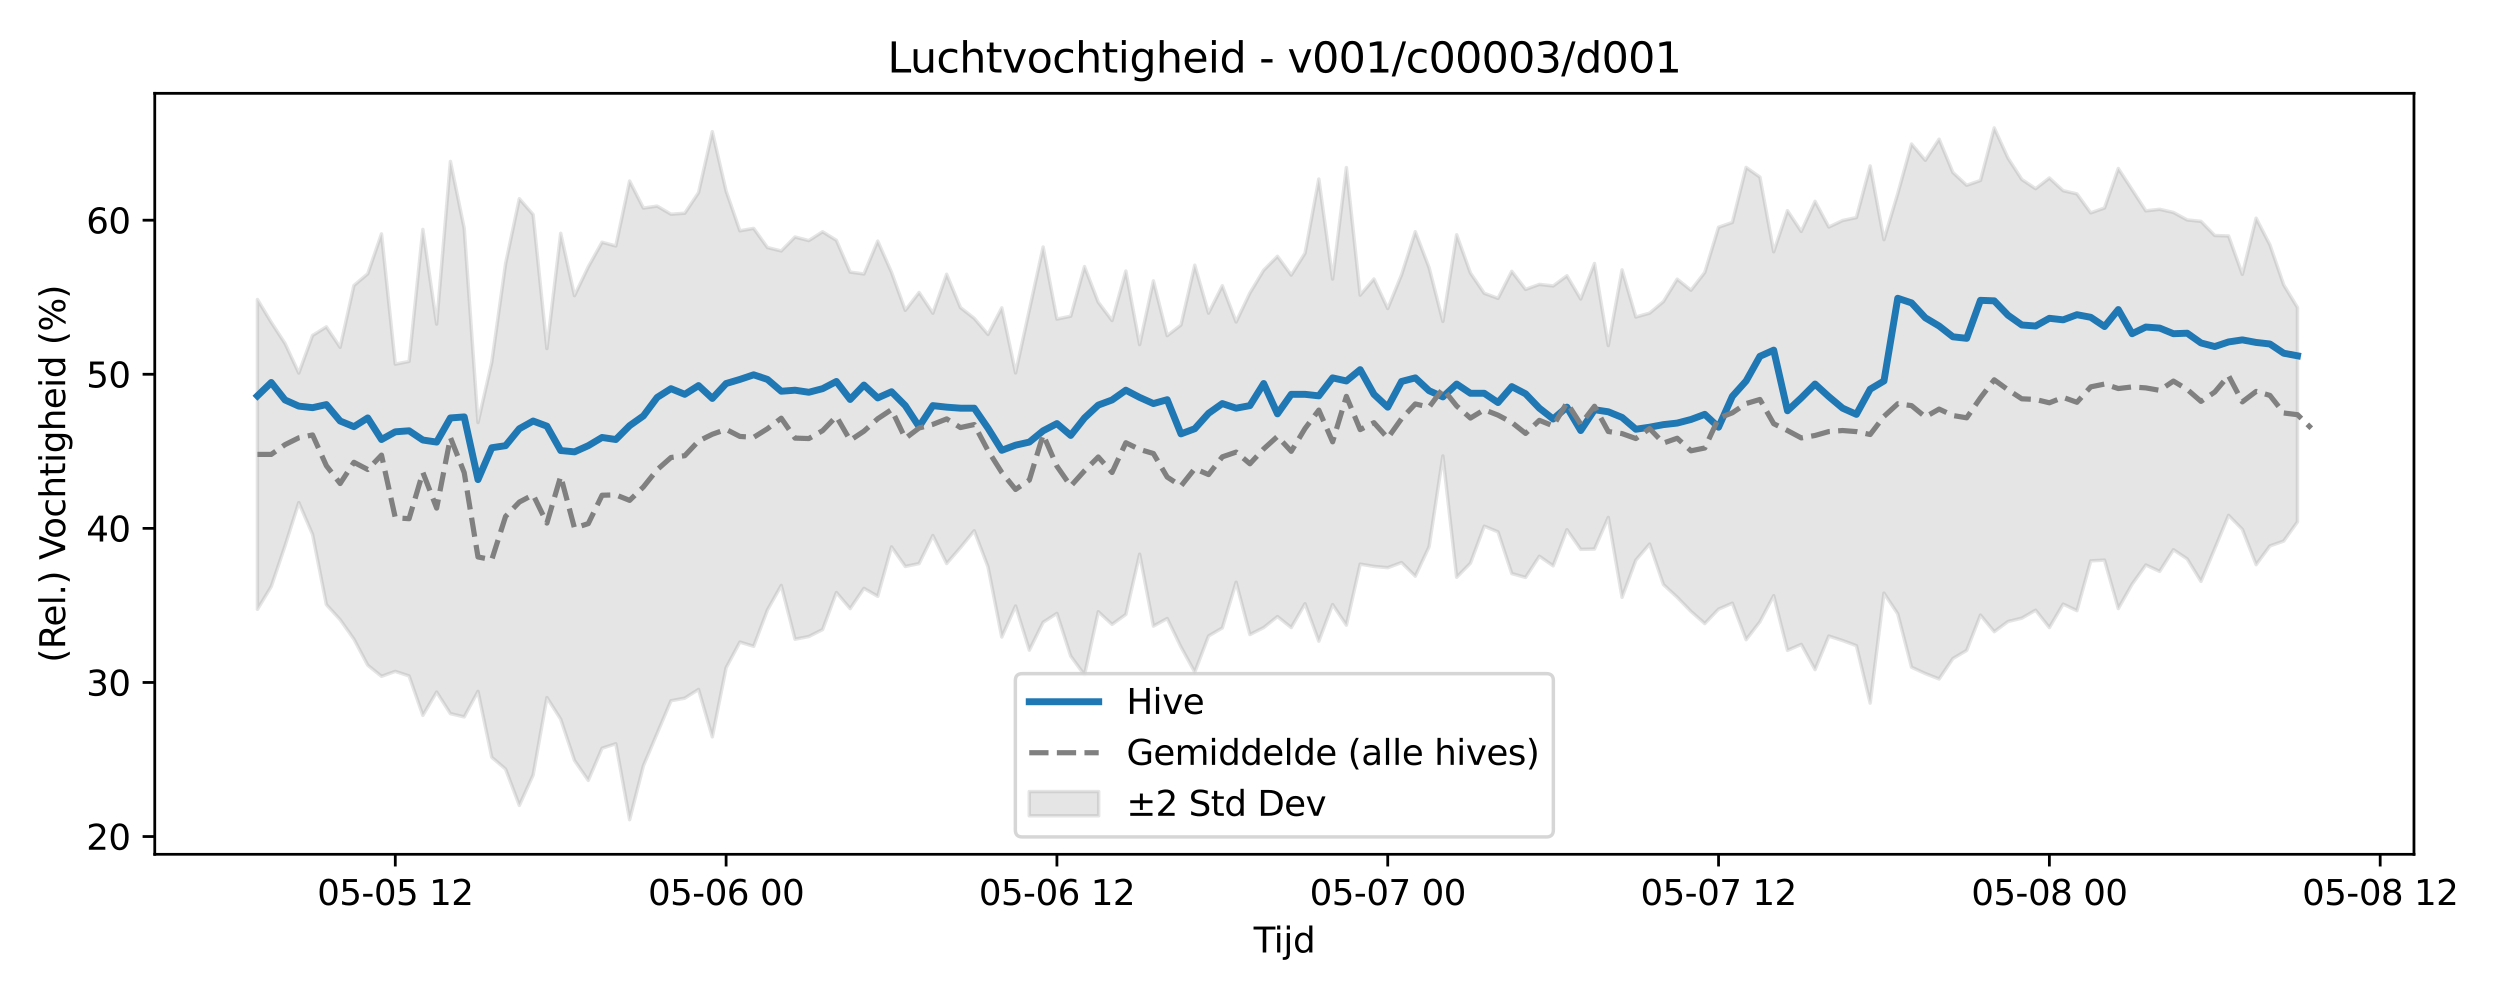 <?xml version="1.0" encoding="utf-8" standalone="no"?>
<!DOCTYPE svg PUBLIC "-//W3C//DTD SVG 1.1//EN"
  "http://www.w3.org/Graphics/SVG/1.1/DTD/svg11.dtd">
<svg xmlns:xlink="http://www.w3.org/1999/xlink" width="720pt" height="288pt" viewBox="0 0 720 288" xmlns="http://www.w3.org/2000/svg" version="1.1">
 <defs>
  <style type="text/css">*{stroke-linejoin: round; stroke-linecap: butt}</style>
 </defs>
 <g id="figure_1">
  <g id="patch_1">
   <path d="M 0 288 
L 720 288 
L 720 0 
L 0 0 
z
" style="fill: #ffffff"/>
  </g>
  <g id="axes_1">
   <g id="patch_2">
    <path d="M 44.57 246.04 
L 695.221 246.04 
L 695.221 26.88 
L 44.57 26.88 
z
" style="fill: #ffffff"/>
   </g>
   <g id="FillBetweenPolyCollection_1">
    <defs>
     <path id="m407f1552d5" d="M 74.145 -201.745 
L 74.145 -112.515 
L 78.115 -119.072 
L 82.085 -130.79 
L 86.054 -143.262 
L 90.024 -134.065 
L 93.994 -113.88 
L 97.964 -109.52 
L 101.934 -103.922 
L 105.903 -96.432 
L 109.873 -93.215 
L 113.843 -94.639 
L 117.813 -93.325 
L 121.783 -81.97 
L 125.753 -88.682 
L 129.722 -82.468 
L 133.692 -81.532 
L 137.662 -88.88 
L 141.632 -69.891 
L 145.602 -66.509 
L 149.571 -56.048 
L 153.541 -64.793 
L 157.511 -87.101 
L 161.481 -80.875 
L 165.451 -68.99 
L 169.42 -63.252 
L 173.39 -72.502 
L 177.36 -73.799 
L 181.33 -51.922 
L 185.3 -67.466 
L 189.269 -76.812 
L 193.239 -86.177 
L 197.209 -86.926 
L 201.179 -89.438 
L 205.149 -75.788 
L 209.118 -95.688 
L 213.088 -103.081 
L 217.058 -101.866 
L 221.028 -112.345 
L 224.998 -119.386 
L 228.967 -103.903 
L 232.937 -104.68 
L 236.907 -106.685 
L 240.877 -117.359 
L 244.847 -112.713 
L 248.816 -118.549 
L 252.786 -116.257 
L 256.756 -130.495 
L 260.726 -124.856 
L 264.696 -125.682 
L 268.666 -133.77 
L 272.635 -125.698 
L 276.605 -130.277 
L 280.575 -135.138 
L 284.545 -124.747 
L 288.515 -104.528 
L 292.484 -113.475 
L 296.454 -100.749 
L 300.424 -108.785 
L 304.394 -111.343 
L 308.364 -99.053 
L 312.333 -93.611 
L 316.303 -111.817 
L 320.273 -108.171 
L 324.243 -111.046 
L 328.213 -128.395 
L 332.182 -107.675 
L 336.152 -109.87 
L 340.122 -101.654 
L 344.092 -94.424 
L 348.062 -104.834 
L 352.031 -107.154 
L 356.001 -120.319 
L 359.971 -105.247 
L 363.941 -107.254 
L 367.911 -110.424 
L 371.88 -107.26 
L 375.85 -114.122 
L 379.82 -103.336 
L 383.79 -113.884 
L 387.76 -107.958 
L 391.729 -125.533 
L 395.699 -124.871 
L 399.669 -124.505 
L 403.639 -125.98 
L 407.609 -122.057 
L 411.578 -130.547 
L 415.548 -156.691 
L 419.518 -121.748 
L 423.488 -125.812 
L 427.458 -136.463 
L 431.428 -134.821 
L 435.397 -122.803 
L 439.367 -121.696 
L 443.337 -127.796 
L 447.307 -125.032 
L 451.277 -135.441 
L 455.246 -129.782 
L 459.216 -129.874 
L 463.186 -138.987 
L 467.156 -115.965 
L 471.126 -126.687 
L 475.095 -131.304 
L 479.065 -119.657 
L 483.035 -115.98 
L 487.005 -111.909 
L 490.975 -108.411 
L 494.944 -112.566 
L 498.914 -114.285 
L 502.884 -103.764 
L 506.854 -108.923 
L 510.824 -116.448 
L 514.793 -100.691 
L 518.763 -102.411 
L 522.733 -95.149 
L 526.703 -104.812 
L 530.673 -103.519 
L 534.642 -102.045 
L 538.612 -85.508 
L 542.582 -117.172 
L 546.552 -111.21 
L 550.522 -95.842 
L 554.491 -94.014 
L 558.461 -92.452 
L 562.431 -98.331 
L 566.401 -100.688 
L 570.371 -110.859 
L 574.34 -106.072 
L 578.31 -109 
L 582.28 -109.962 
L 586.25 -112.261 
L 590.22 -107.254 
L 594.19 -114.012 
L 598.159 -112.127 
L 602.129 -126.466 
L 606.099 -126.687 
L 610.069 -112.733 
L 614.039 -119.738 
L 618.008 -125.288 
L 621.978 -123.441 
L 625.948 -129.673 
L 629.918 -127.026 
L 633.888 -120.551 
L 637.857 -130.025 
L 641.827 -139.583 
L 645.797 -135.543 
L 649.767 -125.374 
L 653.737 -130.769 
L 657.706 -132.168 
L 661.676 -137.703 
L 661.676 -199.435 
L 661.676 -199.435 
L 657.706 -205.956 
L 653.737 -217.476 
L 649.767 -225.163 
L 645.797 -208.991 
L 641.827 -220.051 
L 637.857 -220.179 
L 633.888 -224.254 
L 629.918 -224.657 
L 625.948 -226.817 
L 621.978 -227.724 
L 618.008 -227.282 
L 614.039 -233.388 
L 610.069 -239.467 
L 606.099 -228.103 
L 602.129 -226.696 
L 598.159 -232.161 
L 594.19 -233.086 
L 590.22 -236.737 
L 586.25 -233.653 
L 582.28 -236.322 
L 578.31 -242.461 
L 574.34 -251.158 
L 570.371 -236.016 
L 566.401 -234.65 
L 562.431 -238.339 
L 558.461 -247.915 
L 554.491 -241.842 
L 550.522 -246.522 
L 546.552 -232.226 
L 542.582 -218.98 
L 538.612 -240.215 
L 534.642 -225.342 
L 530.673 -224.497 
L 526.703 -222.612 
L 522.733 -230.019 
L 518.763 -221.352 
L 514.793 -227.325 
L 510.824 -215.488 
L 506.854 -236.992 
L 502.884 -239.784 
L 498.914 -223.937 
L 494.944 -222.55 
L 490.975 -209.547 
L 487.005 -204.422 
L 483.035 -207.599 
L 479.065 -201.148 
L 475.095 -197.821 
L 471.126 -196.707 
L 467.156 -210.276 
L 463.186 -188.475 
L 459.216 -212.12 
L 455.246 -201.895 
L 451.277 -208.587 
L 447.307 -205.646 
L 443.337 -206.1 
L 439.367 -204.656 
L 435.397 -209.872 
L 431.428 -202.07 
L 427.458 -203.535 
L 423.488 -209.378 
L 419.518 -220.394 
L 415.548 -195.436 
L 411.578 -210.93 
L 407.609 -221.268 
L 403.639 -208.841 
L 399.669 -199.148 
L 395.699 -207.656 
L 391.729 -203.001 
L 387.76 -239.732 
L 383.79 -207.623 
L 379.82 -236.44 
L 375.85 -215.077 
L 371.88 -208.775 
L 367.911 -214.19 
L 363.941 -210.186 
L 359.971 -203.613 
L 356.001 -195.271 
L 352.031 -205.7 
L 348.062 -197.813 
L 344.092 -211.626 
L 340.122 -194.411 
L 336.152 -191.335 
L 332.182 -207.102 
L 328.213 -188.749 
L 324.243 -209.944 
L 320.273 -195.685 
L 316.303 -200.963 
L 312.333 -211.218 
L 308.364 -196.938 
L 304.394 -196.112 
L 300.424 -216.865 
L 296.454 -198.756 
L 292.484 -180.593 
L 288.515 -199.34 
L 284.545 -191.694 
L 280.575 -196.317 
L 276.605 -199.44 
L 272.635 -209.011 
L 268.666 -197.796 
L 264.696 -203.776 
L 260.726 -198.624 
L 256.756 -209.576 
L 252.786 -218.564 
L 248.816 -209.097 
L 244.847 -209.645 
L 240.877 -218.792 
L 236.907 -221.257 
L 232.937 -218.713 
L 228.967 -219.749 
L 224.998 -215.73 
L 221.028 -216.706 
L 217.058 -222.23 
L 213.088 -221.533 
L 209.118 -232.994 
L 205.149 -250.083 
L 201.179 -232.513 
L 197.209 -226.593 
L 193.239 -226.307 
L 189.269 -228.646 
L 185.3 -228.082 
L 181.33 -235.86 
L 177.36 -217.163 
L 173.39 -218.238 
L 169.42 -211.143 
L 165.451 -202.853 
L 161.481 -220.811 
L 157.511 -187.614 
L 153.541 -226.206 
L 149.571 -230.772 
L 145.602 -212.028 
L 141.632 -183.721 
L 137.662 -166.31 
L 133.692 -222.225 
L 129.722 -241.505 
L 125.753 -194.662 
L 121.783 -221.935 
L 117.813 -183.905 
L 113.843 -183.133 
L 109.873 -220.638 
L 105.903 -209.137 
L 101.934 -205.789 
L 97.964 -187.975 
L 93.994 -193.871 
L 90.024 -191.399 
L 86.054 -180.563 
L 82.085 -189.091 
L 78.115 -195.187 
L 74.145 -201.745 
z
" style="stroke: #808080; stroke-opacity: 0.2"/>
    </defs>
    <g clip-path="url(#p3e8966b3cb)">
     <use xlink:href="#m407f1552d5" x="0" y="288" style="fill: #808080; fill-opacity: 0.2; stroke: #808080; stroke-opacity: 0.2"/>
    </g>
   </g>
   <g id="matplotlib.axis_1">
    <g id="xtick_1">
     <g id="line2d_1">
      <defs>
       <path id="m2fbaf48403" d="M 0 0 
L 0 3.5 
" style="stroke: #000000; stroke-width: 0.8"/>
      </defs>
      <g>
       <use xlink:href="#m2fbaf48403" x="113.843" y="246.04" style="stroke: #000000; stroke-width: 0.8"/>
      </g>
     </g>
     <g id="text_1">
      <!-- 05-05 12 -->
      <g transform="translate(91.363 260.638) scale(0.1 -0.1)">
       <defs>
        <path id="DejaVuSans-30" d="M 2034 4250 
Q 1547 4250 1301 3770 
Q 1056 3291 1056 2328 
Q 1056 1369 1301 889 
Q 1547 409 2034 409 
Q 2525 409 2770 889 
Q 3016 1369 3016 2328 
Q 3016 3291 2770 3770 
Q 2525 4250 2034 4250 
z
M 2034 4750 
Q 2819 4750 3233 4129 
Q 3647 3509 3647 2328 
Q 3647 1150 3233 529 
Q 2819 -91 2034 -91 
Q 1250 -91 836 529 
Q 422 1150 422 2328 
Q 422 3509 836 4129 
Q 1250 4750 2034 4750 
z
" transform="scale(0.016)"/>
        <path id="DejaVuSans-35" d="M 691 4666 
L 3169 4666 
L 3169 4134 
L 1269 4134 
L 1269 2991 
Q 1406 3038 1543 3061 
Q 1681 3084 1819 3084 
Q 2600 3084 3056 2656 
Q 3513 2228 3513 1497 
Q 3513 744 3044 326 
Q 2575 -91 1722 -91 
Q 1428 -91 1123 -41 
Q 819 9 494 109 
L 494 744 
Q 775 591 1075 516 
Q 1375 441 1709 441 
Q 2250 441 2565 725 
Q 2881 1009 2881 1497 
Q 2881 1984 2565 2268 
Q 2250 2553 1709 2553 
Q 1456 2553 1204 2497 
Q 953 2441 691 2322 
L 691 4666 
z
" transform="scale(0.016)"/>
        <path id="DejaVuSans-2d" d="M 313 2009 
L 1997 2009 
L 1997 1497 
L 313 1497 
L 313 2009 
z
" transform="scale(0.016)"/>
        <path id="DejaVuSans-20" transform="scale(0.016)"/>
        <path id="DejaVuSans-31" d="M 794 531 
L 1825 531 
L 1825 4091 
L 703 3866 
L 703 4441 
L 1819 4666 
L 2450 4666 
L 2450 531 
L 3481 531 
L 3481 0 
L 794 0 
L 794 531 
z
" transform="scale(0.016)"/>
        <path id="DejaVuSans-32" d="M 1228 531 
L 3431 531 
L 3431 0 
L 469 0 
L 469 531 
Q 828 903 1448 1529 
Q 2069 2156 2228 2338 
Q 2531 2678 2651 2914 
Q 2772 3150 2772 3378 
Q 2772 3750 2511 3984 
Q 2250 4219 1831 4219 
Q 1534 4219 1204 4116 
Q 875 4013 500 3803 
L 500 4441 
Q 881 4594 1212 4672 
Q 1544 4750 1819 4750 
Q 2544 4750 2975 4387 
Q 3406 4025 3406 3419 
Q 3406 3131 3298 2873 
Q 3191 2616 2906 2266 
Q 2828 2175 2409 1742 
Q 1991 1309 1228 531 
z
" transform="scale(0.016)"/>
       </defs>
       <use xlink:href="#DejaVuSans-30"/>
       <use xlink:href="#DejaVuSans-35" transform="translate(63.623 0)"/>
       <use xlink:href="#DejaVuSans-2d" transform="translate(127.246 0)"/>
       <use xlink:href="#DejaVuSans-30" transform="translate(163.33 0)"/>
       <use xlink:href="#DejaVuSans-35" transform="translate(226.953 0)"/>
       <use xlink:href="#DejaVuSans-20" transform="translate(290.576 0)"/>
       <use xlink:href="#DejaVuSans-31" transform="translate(322.363 0)"/>
       <use xlink:href="#DejaVuSans-32" transform="translate(385.986 0)"/>
      </g>
     </g>
    </g>
    <g id="xtick_2">
     <g id="line2d_2">
      <g>
       <use xlink:href="#m2fbaf48403" x="209.118" y="246.04" style="stroke: #000000; stroke-width: 0.8"/>
      </g>
     </g>
     <g id="text_2">
      <!-- 05-06 00 -->
      <g transform="translate(186.638 260.638) scale(0.1 -0.1)">
       <defs>
        <path id="DejaVuSans-36" d="M 2113 2584 
Q 1688 2584 1439 2293 
Q 1191 2003 1191 1497 
Q 1191 994 1439 701 
Q 1688 409 2113 409 
Q 2538 409 2786 701 
Q 3034 994 3034 1497 
Q 3034 2003 2786 2293 
Q 2538 2584 2113 2584 
z
M 3366 4563 
L 3366 3988 
Q 3128 4100 2886 4159 
Q 2644 4219 2406 4219 
Q 1781 4219 1451 3797 
Q 1122 3375 1075 2522 
Q 1259 2794 1537 2939 
Q 1816 3084 2150 3084 
Q 2853 3084 3261 2657 
Q 3669 2231 3669 1497 
Q 3669 778 3244 343 
Q 2819 -91 2113 -91 
Q 1303 -91 875 529 
Q 447 1150 447 2328 
Q 447 3434 972 4092 
Q 1497 4750 2381 4750 
Q 2619 4750 2861 4703 
Q 3103 4656 3366 4563 
z
" transform="scale(0.016)"/>
       </defs>
       <use xlink:href="#DejaVuSans-30"/>
       <use xlink:href="#DejaVuSans-35" transform="translate(63.623 0)"/>
       <use xlink:href="#DejaVuSans-2d" transform="translate(127.246 0)"/>
       <use xlink:href="#DejaVuSans-30" transform="translate(163.33 0)"/>
       <use xlink:href="#DejaVuSans-36" transform="translate(226.953 0)"/>
       <use xlink:href="#DejaVuSans-20" transform="translate(290.576 0)"/>
       <use xlink:href="#DejaVuSans-30" transform="translate(322.363 0)"/>
       <use xlink:href="#DejaVuSans-30" transform="translate(385.986 0)"/>
      </g>
     </g>
    </g>
    <g id="xtick_3">
     <g id="line2d_3">
      <g>
       <use xlink:href="#m2fbaf48403" x="304.394" y="246.04" style="stroke: #000000; stroke-width: 0.8"/>
      </g>
     </g>
     <g id="text_3">
      <!-- 05-06 12 -->
      <g transform="translate(281.913 260.638) scale(0.1 -0.1)">
       <use xlink:href="#DejaVuSans-30"/>
       <use xlink:href="#DejaVuSans-35" transform="translate(63.623 0)"/>
       <use xlink:href="#DejaVuSans-2d" transform="translate(127.246 0)"/>
       <use xlink:href="#DejaVuSans-30" transform="translate(163.33 0)"/>
       <use xlink:href="#DejaVuSans-36" transform="translate(226.953 0)"/>
       <use xlink:href="#DejaVuSans-20" transform="translate(290.576 0)"/>
       <use xlink:href="#DejaVuSans-31" transform="translate(322.363 0)"/>
       <use xlink:href="#DejaVuSans-32" transform="translate(385.986 0)"/>
      </g>
     </g>
    </g>
    <g id="xtick_4">
     <g id="line2d_4">
      <g>
       <use xlink:href="#m2fbaf48403" x="399.669" y="246.04" style="stroke: #000000; stroke-width: 0.8"/>
      </g>
     </g>
     <g id="text_4">
      <!-- 05-07 00 -->
      <g transform="translate(377.189 260.638) scale(0.1 -0.1)">
       <defs>
        <path id="DejaVuSans-37" d="M 525 4666 
L 3525 4666 
L 3525 4397 
L 1831 0 
L 1172 0 
L 2766 4134 
L 525 4134 
L 525 4666 
z
" transform="scale(0.016)"/>
       </defs>
       <use xlink:href="#DejaVuSans-30"/>
       <use xlink:href="#DejaVuSans-35" transform="translate(63.623 0)"/>
       <use xlink:href="#DejaVuSans-2d" transform="translate(127.246 0)"/>
       <use xlink:href="#DejaVuSans-30" transform="translate(163.33 0)"/>
       <use xlink:href="#DejaVuSans-37" transform="translate(226.953 0)"/>
       <use xlink:href="#DejaVuSans-20" transform="translate(290.576 0)"/>
       <use xlink:href="#DejaVuSans-30" transform="translate(322.363 0)"/>
       <use xlink:href="#DejaVuSans-30" transform="translate(385.986 0)"/>
      </g>
     </g>
    </g>
    <g id="xtick_5">
     <g id="line2d_5">
      <g>
       <use xlink:href="#m2fbaf48403" x="494.944" y="246.04" style="stroke: #000000; stroke-width: 0.8"/>
      </g>
     </g>
     <g id="text_5">
      <!-- 05-07 12 -->
      <g transform="translate(472.464 260.638) scale(0.1 -0.1)">
       <use xlink:href="#DejaVuSans-30"/>
       <use xlink:href="#DejaVuSans-35" transform="translate(63.623 0)"/>
       <use xlink:href="#DejaVuSans-2d" transform="translate(127.246 0)"/>
       <use xlink:href="#DejaVuSans-30" transform="translate(163.33 0)"/>
       <use xlink:href="#DejaVuSans-37" transform="translate(226.953 0)"/>
       <use xlink:href="#DejaVuSans-20" transform="translate(290.576 0)"/>
       <use xlink:href="#DejaVuSans-31" transform="translate(322.363 0)"/>
       <use xlink:href="#DejaVuSans-32" transform="translate(385.986 0)"/>
      </g>
     </g>
    </g>
    <g id="xtick_6">
     <g id="line2d_6">
      <g>
       <use xlink:href="#m2fbaf48403" x="590.22" y="246.04" style="stroke: #000000; stroke-width: 0.8"/>
      </g>
     </g>
     <g id="text_6">
      <!-- 05-08 00 -->
      <g transform="translate(567.739 260.638) scale(0.1 -0.1)">
       <defs>
        <path id="DejaVuSans-38" d="M 2034 2216 
Q 1584 2216 1326 1975 
Q 1069 1734 1069 1313 
Q 1069 891 1326 650 
Q 1584 409 2034 409 
Q 2484 409 2743 651 
Q 3003 894 3003 1313 
Q 3003 1734 2745 1975 
Q 2488 2216 2034 2216 
z
M 1403 2484 
Q 997 2584 770 2862 
Q 544 3141 544 3541 
Q 544 4100 942 4425 
Q 1341 4750 2034 4750 
Q 2731 4750 3128 4425 
Q 3525 4100 3525 3541 
Q 3525 3141 3298 2862 
Q 3072 2584 2669 2484 
Q 3125 2378 3379 2068 
Q 3634 1759 3634 1313 
Q 3634 634 3220 271 
Q 2806 -91 2034 -91 
Q 1263 -91 848 271 
Q 434 634 434 1313 
Q 434 1759 690 2068 
Q 947 2378 1403 2484 
z
M 1172 3481 
Q 1172 3119 1398 2916 
Q 1625 2713 2034 2713 
Q 2441 2713 2670 2916 
Q 2900 3119 2900 3481 
Q 2900 3844 2670 4047 
Q 2441 4250 2034 4250 
Q 1625 4250 1398 4047 
Q 1172 3844 1172 3481 
z
" transform="scale(0.016)"/>
       </defs>
       <use xlink:href="#DejaVuSans-30"/>
       <use xlink:href="#DejaVuSans-35" transform="translate(63.623 0)"/>
       <use xlink:href="#DejaVuSans-2d" transform="translate(127.246 0)"/>
       <use xlink:href="#DejaVuSans-30" transform="translate(163.33 0)"/>
       <use xlink:href="#DejaVuSans-38" transform="translate(226.953 0)"/>
       <use xlink:href="#DejaVuSans-20" transform="translate(290.576 0)"/>
       <use xlink:href="#DejaVuSans-30" transform="translate(322.363 0)"/>
       <use xlink:href="#DejaVuSans-30" transform="translate(385.986 0)"/>
      </g>
     </g>
    </g>
    <g id="xtick_7">
     <g id="line2d_7">
      <g>
       <use xlink:href="#m2fbaf48403" x="685.495" y="246.04" style="stroke: #000000; stroke-width: 0.8"/>
      </g>
     </g>
     <g id="text_7">
      <!-- 05-08 12 -->
      <g transform="translate(663.015 260.638) scale(0.1 -0.1)">
       <use xlink:href="#DejaVuSans-30"/>
       <use xlink:href="#DejaVuSans-35" transform="translate(63.623 0)"/>
       <use xlink:href="#DejaVuSans-2d" transform="translate(127.246 0)"/>
       <use xlink:href="#DejaVuSans-30" transform="translate(163.33 0)"/>
       <use xlink:href="#DejaVuSans-38" transform="translate(226.953 0)"/>
       <use xlink:href="#DejaVuSans-20" transform="translate(290.576 0)"/>
       <use xlink:href="#DejaVuSans-31" transform="translate(322.363 0)"/>
       <use xlink:href="#DejaVuSans-32" transform="translate(385.986 0)"/>
      </g>
     </g>
    </g>
    <g id="text_8">
     <!-- Tijd -->
     <g transform="translate(361.046 274.317) scale(0.1 -0.1)">
      <defs>
       <path id="DejaVuSans-54" d="M -19 4666 
L 3928 4666 
L 3928 4134 
L 2272 4134 
L 2272 0 
L 1638 0 
L 1638 4134 
L -19 4134 
L -19 4666 
z
" transform="scale(0.016)"/>
       <path id="DejaVuSans-69" d="M 603 3500 
L 1178 3500 
L 1178 0 
L 603 0 
L 603 3500 
z
M 603 4863 
L 1178 4863 
L 1178 4134 
L 603 4134 
L 603 4863 
z
" transform="scale(0.016)"/>
       <path id="DejaVuSans-6a" d="M 603 3500 
L 1178 3500 
L 1178 -63 
Q 1178 -731 923 -1031 
Q 669 -1331 103 -1331 
L -116 -1331 
L -116 -844 
L 38 -844 
Q 366 -844 484 -692 
Q 603 -541 603 -63 
L 603 3500 
z
M 603 4863 
L 1178 4863 
L 1178 4134 
L 603 4134 
L 603 4863 
z
" transform="scale(0.016)"/>
       <path id="DejaVuSans-64" d="M 2906 2969 
L 2906 4863 
L 3481 4863 
L 3481 0 
L 2906 0 
L 2906 525 
Q 2725 213 2448 61 
Q 2172 -91 1784 -91 
Q 1150 -91 751 415 
Q 353 922 353 1747 
Q 353 2572 751 3078 
Q 1150 3584 1784 3584 
Q 2172 3584 2448 3432 
Q 2725 3281 2906 2969 
z
M 947 1747 
Q 947 1113 1208 752 
Q 1469 391 1925 391 
Q 2381 391 2643 752 
Q 2906 1113 2906 1747 
Q 2906 2381 2643 2742 
Q 2381 3103 1925 3103 
Q 1469 3103 1208 2742 
Q 947 2381 947 1747 
z
" transform="scale(0.016)"/>
      </defs>
      <use xlink:href="#DejaVuSans-54"/>
      <use xlink:href="#DejaVuSans-69" transform="translate(57.959 0)"/>
      <use xlink:href="#DejaVuSans-6a" transform="translate(85.742 0)"/>
      <use xlink:href="#DejaVuSans-64" transform="translate(113.525 0)"/>
     </g>
    </g>
   </g>
   <g id="matplotlib.axis_2">
    <g id="ytick_1">
     <g id="line2d_8">
      <defs>
       <path id="m2ff1e214b2" d="M 0 0 
L -3.5 0 
" style="stroke: #000000; stroke-width: 0.8"/>
      </defs>
      <g>
       <use xlink:href="#m2ff1e214b2" x="44.57" y="240.923" style="stroke: #000000; stroke-width: 0.8"/>
      </g>
     </g>
     <g id="text_9">
      <!-- 20 -->
      <g transform="translate(24.845 244.722) scale(0.1 -0.1)">
       <use xlink:href="#DejaVuSans-32"/>
       <use xlink:href="#DejaVuSans-30" transform="translate(63.623 0)"/>
      </g>
     </g>
    </g>
    <g id="ytick_2">
     <g id="line2d_9">
      <g>
       <use xlink:href="#m2ff1e214b2" x="44.57" y="196.547" style="stroke: #000000; stroke-width: 0.8"/>
      </g>
     </g>
     <g id="text_10">
      <!-- 30 -->
      <g transform="translate(24.845 200.346) scale(0.1 -0.1)">
       <defs>
        <path id="DejaVuSans-33" d="M 2597 2516 
Q 3050 2419 3304 2112 
Q 3559 1806 3559 1356 
Q 3559 666 3084 287 
Q 2609 -91 1734 -91 
Q 1441 -91 1130 -33 
Q 819 25 488 141 
L 488 750 
Q 750 597 1062 519 
Q 1375 441 1716 441 
Q 2309 441 2620 675 
Q 2931 909 2931 1356 
Q 2931 1769 2642 2001 
Q 2353 2234 1838 2234 
L 1294 2234 
L 1294 2753 
L 1863 2753 
Q 2328 2753 2575 2939 
Q 2822 3125 2822 3475 
Q 2822 3834 2567 4026 
Q 2313 4219 1838 4219 
Q 1578 4219 1281 4162 
Q 984 4106 628 3988 
L 628 4550 
Q 988 4650 1302 4700 
Q 1616 4750 1894 4750 
Q 2613 4750 3031 4423 
Q 3450 4097 3450 3541 
Q 3450 3153 3228 2886 
Q 3006 2619 2597 2516 
z
" transform="scale(0.016)"/>
       </defs>
       <use xlink:href="#DejaVuSans-33"/>
       <use xlink:href="#DejaVuSans-30" transform="translate(63.623 0)"/>
      </g>
     </g>
    </g>
    <g id="ytick_3">
     <g id="line2d_10">
      <g>
       <use xlink:href="#m2ff1e214b2" x="44.57" y="152.171" style="stroke: #000000; stroke-width: 0.8"/>
      </g>
     </g>
     <g id="text_11">
      <!-- 40 -->
      <g transform="translate(24.845 155.97) scale(0.1 -0.1)">
       <defs>
        <path id="DejaVuSans-34" d="M 2419 4116 
L 825 1625 
L 2419 1625 
L 2419 4116 
z
M 2253 4666 
L 3047 4666 
L 3047 1625 
L 3713 1625 
L 3713 1100 
L 3047 1100 
L 3047 0 
L 2419 0 
L 2419 1100 
L 313 1100 
L 313 1709 
L 2253 4666 
z
" transform="scale(0.016)"/>
       </defs>
       <use xlink:href="#DejaVuSans-34"/>
       <use xlink:href="#DejaVuSans-30" transform="translate(63.623 0)"/>
      </g>
     </g>
    </g>
    <g id="ytick_4">
     <g id="line2d_11">
      <g>
       <use xlink:href="#m2ff1e214b2" x="44.57" y="107.795" style="stroke: #000000; stroke-width: 0.8"/>
      </g>
     </g>
     <g id="text_12">
      <!-- 50 -->
      <g transform="translate(24.845 111.594) scale(0.1 -0.1)">
       <use xlink:href="#DejaVuSans-35"/>
       <use xlink:href="#DejaVuSans-30" transform="translate(63.623 0)"/>
      </g>
     </g>
    </g>
    <g id="ytick_5">
     <g id="line2d_12">
      <g>
       <use xlink:href="#m2ff1e214b2" x="44.57" y="63.419" style="stroke: #000000; stroke-width: 0.8"/>
      </g>
     </g>
     <g id="text_13">
      <!-- 60 -->
      <g transform="translate(24.845 67.218) scale(0.1 -0.1)">
       <use xlink:href="#DejaVuSans-36"/>
       <use xlink:href="#DejaVuSans-30" transform="translate(63.623 0)"/>
      </g>
     </g>
    </g>
    <g id="text_14">
     <!-- (Rel.) Vochtigheid (%) -->
     <g transform="translate(18.765 190.838) rotate(-90) scale(0.1 -0.1)">
      <defs>
       <path id="DejaVuSans-28" d="M 1984 4856 
Q 1566 4138 1362 3434 
Q 1159 2731 1159 2009 
Q 1159 1288 1364 580 
Q 1569 -128 1984 -844 
L 1484 -844 
Q 1016 -109 783 600 
Q 550 1309 550 2009 
Q 550 2706 781 3412 
Q 1013 4119 1484 4856 
L 1984 4856 
z
" transform="scale(0.016)"/>
       <path id="DejaVuSans-52" d="M 2841 2188 
Q 3044 2119 3236 1894 
Q 3428 1669 3622 1275 
L 4263 0 
L 3584 0 
L 2988 1197 
Q 2756 1666 2539 1819 
Q 2322 1972 1947 1972 
L 1259 1972 
L 1259 0 
L 628 0 
L 628 4666 
L 2053 4666 
Q 2853 4666 3247 4331 
Q 3641 3997 3641 3322 
Q 3641 2881 3436 2590 
Q 3231 2300 2841 2188 
z
M 1259 4147 
L 1259 2491 
L 2053 2491 
Q 2509 2491 2742 2702 
Q 2975 2913 2975 3322 
Q 2975 3731 2742 3939 
Q 2509 4147 2053 4147 
L 1259 4147 
z
" transform="scale(0.016)"/>
       <path id="DejaVuSans-65" d="M 3597 1894 
L 3597 1613 
L 953 1613 
Q 991 1019 1311 708 
Q 1631 397 2203 397 
Q 2534 397 2845 478 
Q 3156 559 3463 722 
L 3463 178 
Q 3153 47 2828 -22 
Q 2503 -91 2169 -91 
Q 1331 -91 842 396 
Q 353 884 353 1716 
Q 353 2575 817 3079 
Q 1281 3584 2069 3584 
Q 2775 3584 3186 3129 
Q 3597 2675 3597 1894 
z
M 3022 2063 
Q 3016 2534 2758 2815 
Q 2500 3097 2075 3097 
Q 1594 3097 1305 2825 
Q 1016 2553 972 2059 
L 3022 2063 
z
" transform="scale(0.016)"/>
       <path id="DejaVuSans-6c" d="M 603 4863 
L 1178 4863 
L 1178 0 
L 603 0 
L 603 4863 
z
" transform="scale(0.016)"/>
       <path id="DejaVuSans-2e" d="M 684 794 
L 1344 794 
L 1344 0 
L 684 0 
L 684 794 
z
" transform="scale(0.016)"/>
       <path id="DejaVuSans-29" d="M 513 4856 
L 1013 4856 
Q 1481 4119 1714 3412 
Q 1947 2706 1947 2009 
Q 1947 1309 1714 600 
Q 1481 -109 1013 -844 
L 513 -844 
Q 928 -128 1133 580 
Q 1338 1288 1338 2009 
Q 1338 2731 1133 3434 
Q 928 4138 513 4856 
z
" transform="scale(0.016)"/>
       <path id="DejaVuSans-56" d="M 1831 0 
L 50 4666 
L 709 4666 
L 2188 738 
L 3669 4666 
L 4325 4666 
L 2547 0 
L 1831 0 
z
" transform="scale(0.016)"/>
       <path id="DejaVuSans-6f" d="M 1959 3097 
Q 1497 3097 1228 2736 
Q 959 2375 959 1747 
Q 959 1119 1226 758 
Q 1494 397 1959 397 
Q 2419 397 2687 759 
Q 2956 1122 2956 1747 
Q 2956 2369 2687 2733 
Q 2419 3097 1959 3097 
z
M 1959 3584 
Q 2709 3584 3137 3096 
Q 3566 2609 3566 1747 
Q 3566 888 3137 398 
Q 2709 -91 1959 -91 
Q 1206 -91 779 398 
Q 353 888 353 1747 
Q 353 2609 779 3096 
Q 1206 3584 1959 3584 
z
" transform="scale(0.016)"/>
       <path id="DejaVuSans-63" d="M 3122 3366 
L 3122 2828 
Q 2878 2963 2633 3030 
Q 2388 3097 2138 3097 
Q 1578 3097 1268 2742 
Q 959 2388 959 1747 
Q 959 1106 1268 751 
Q 1578 397 2138 397 
Q 2388 397 2633 464 
Q 2878 531 3122 666 
L 3122 134 
Q 2881 22 2623 -34 
Q 2366 -91 2075 -91 
Q 1284 -91 818 406 
Q 353 903 353 1747 
Q 353 2603 823 3093 
Q 1294 3584 2113 3584 
Q 2378 3584 2631 3529 
Q 2884 3475 3122 3366 
z
" transform="scale(0.016)"/>
       <path id="DejaVuSans-68" d="M 3513 2113 
L 3513 0 
L 2938 0 
L 2938 2094 
Q 2938 2591 2744 2837 
Q 2550 3084 2163 3084 
Q 1697 3084 1428 2787 
Q 1159 2491 1159 1978 
L 1159 0 
L 581 0 
L 581 4863 
L 1159 4863 
L 1159 2956 
Q 1366 3272 1645 3428 
Q 1925 3584 2291 3584 
Q 2894 3584 3203 3211 
Q 3513 2838 3513 2113 
z
" transform="scale(0.016)"/>
       <path id="DejaVuSans-74" d="M 1172 4494 
L 1172 3500 
L 2356 3500 
L 2356 3053 
L 1172 3053 
L 1172 1153 
Q 1172 725 1289 603 
Q 1406 481 1766 481 
L 2356 481 
L 2356 0 
L 1766 0 
Q 1100 0 847 248 
Q 594 497 594 1153 
L 594 3053 
L 172 3053 
L 172 3500 
L 594 3500 
L 594 4494 
L 1172 4494 
z
" transform="scale(0.016)"/>
       <path id="DejaVuSans-67" d="M 2906 1791 
Q 2906 2416 2648 2759 
Q 2391 3103 1925 3103 
Q 1463 3103 1205 2759 
Q 947 2416 947 1791 
Q 947 1169 1205 825 
Q 1463 481 1925 481 
Q 2391 481 2648 825 
Q 2906 1169 2906 1791 
z
M 3481 434 
Q 3481 -459 3084 -895 
Q 2688 -1331 1869 -1331 
Q 1566 -1331 1297 -1286 
Q 1028 -1241 775 -1147 
L 775 -588 
Q 1028 -725 1275 -790 
Q 1522 -856 1778 -856 
Q 2344 -856 2625 -561 
Q 2906 -266 2906 331 
L 2906 616 
Q 2728 306 2450 153 
Q 2172 0 1784 0 
Q 1141 0 747 490 
Q 353 981 353 1791 
Q 353 2603 747 3093 
Q 1141 3584 1784 3584 
Q 2172 3584 2450 3431 
Q 2728 3278 2906 2969 
L 2906 3500 
L 3481 3500 
L 3481 434 
z
" transform="scale(0.016)"/>
       <path id="DejaVuSans-25" d="M 4653 2053 
Q 4381 2053 4226 1822 
Q 4072 1591 4072 1178 
Q 4072 772 4226 539 
Q 4381 306 4653 306 
Q 4919 306 5073 539 
Q 5228 772 5228 1178 
Q 5228 1588 5073 1820 
Q 4919 2053 4653 2053 
z
M 4653 2450 
Q 5147 2450 5437 2106 
Q 5728 1763 5728 1178 
Q 5728 594 5436 251 
Q 5144 -91 4653 -91 
Q 4153 -91 3862 251 
Q 3572 594 3572 1178 
Q 3572 1766 3864 2108 
Q 4156 2450 4653 2450 
z
M 1428 4353 
Q 1159 4353 1004 4120 
Q 850 3888 850 3481 
Q 850 3069 1003 2837 
Q 1156 2606 1428 2606 
Q 1700 2606 1854 2837 
Q 2009 3069 2009 3481 
Q 2009 3884 1853 4118 
Q 1697 4353 1428 4353 
z
M 4250 4750 
L 4750 4750 
L 1831 -91 
L 1331 -91 
L 4250 4750 
z
M 1428 4750 
Q 1922 4750 2215 4408 
Q 2509 4066 2509 3481 
Q 2509 2891 2217 2550 
Q 1925 2209 1428 2209 
Q 931 2209 642 2551 
Q 353 2894 353 3481 
Q 353 4063 643 4406 
Q 934 4750 1428 4750 
z
" transform="scale(0.016)"/>
      </defs>
      <use xlink:href="#DejaVuSans-28"/>
      <use xlink:href="#DejaVuSans-52" transform="translate(39.014 0)"/>
      <use xlink:href="#DejaVuSans-65" transform="translate(103.996 0)"/>
      <use xlink:href="#DejaVuSans-6c" transform="translate(165.52 0)"/>
      <use xlink:href="#DejaVuSans-2e" transform="translate(193.303 0)"/>
      <use xlink:href="#DejaVuSans-29" transform="translate(225.09 0)"/>
      <use xlink:href="#DejaVuSans-20" transform="translate(264.104 0)"/>
      <use xlink:href="#DejaVuSans-56" transform="translate(295.891 0)"/>
      <use xlink:href="#DejaVuSans-6f" transform="translate(356.549 0)"/>
      <use xlink:href="#DejaVuSans-63" transform="translate(417.73 0)"/>
      <use xlink:href="#DejaVuSans-68" transform="translate(472.711 0)"/>
      <use xlink:href="#DejaVuSans-74" transform="translate(536.09 0)"/>
      <use xlink:href="#DejaVuSans-69" transform="translate(575.299 0)"/>
      <use xlink:href="#DejaVuSans-67" transform="translate(603.082 0)"/>
      <use xlink:href="#DejaVuSans-68" transform="translate(666.559 0)"/>
      <use xlink:href="#DejaVuSans-65" transform="translate(729.938 0)"/>
      <use xlink:href="#DejaVuSans-69" transform="translate(791.461 0)"/>
      <use xlink:href="#DejaVuSans-64" transform="translate(819.244 0)"/>
      <use xlink:href="#DejaVuSans-20" transform="translate(882.721 0)"/>
      <use xlink:href="#DejaVuSans-28" transform="translate(914.508 0)"/>
      <use xlink:href="#DejaVuSans-25" transform="translate(953.521 0)"/>
      <use xlink:href="#DejaVuSans-29" transform="translate(1048.541 0)"/>
     </g>
    </g>
   </g>
   <g id="line2d_13">
    <path d="M 74.145 114.007 
L 78.115 110.161 
L 82.085 115.191 
L 86.054 116.966 
L 90.024 117.41 
L 93.994 116.522 
L 97.964 121.255 
L 101.934 122.883 
L 105.903 120.368 
L 109.873 126.581 
L 113.843 124.362 
L 117.813 124.066 
L 121.783 126.729 
L 125.753 127.32 
L 129.722 120.368 
L 133.692 120.072 
L 137.662 138.118 
L 141.632 128.947 
L 145.602 128.356 
L 149.571 123.474 
L 153.541 121.255 
L 157.511 122.735 
L 161.481 129.761 
L 165.451 130.131 
L 169.42 128.356 
L 173.39 125.989 
L 177.36 126.581 
L 181.33 122.587 
L 185.3 119.776 
L 189.269 114.451 
L 193.239 111.937 
L 197.209 113.564 
L 201.179 111.049 
L 205.149 114.747 
L 209.118 110.457 
L 213.088 109.274 
L 217.058 107.943 
L 221.028 109.274 
L 224.998 112.676 
L 228.967 112.38 
L 232.937 112.972 
L 236.907 111.937 
L 240.877 109.866 
L 244.847 115.043 
L 248.816 110.901 
L 252.786 114.599 
L 256.756 112.824 
L 260.726 116.818 
L 264.696 122.883 
L 268.666 116.818 
L 272.635 117.262 
L 276.605 117.557 
L 280.575 117.557 
L 284.545 123.326 
L 288.515 129.687 
L 292.484 128.208 
L 296.454 127.32 
L 300.424 124.066 
L 304.394 121.995 
L 308.364 125.397 
L 312.333 120.368 
L 316.303 116.67 
L 320.273 115.191 
L 324.243 112.38 
L 328.213 114.451 
L 332.182 116.226 
L 336.152 115.117 
L 340.122 124.953 
L 344.092 123.474 
L 348.062 119.037 
L 352.031 116.226 
L 356.001 117.557 
L 359.971 116.818 
L 363.941 110.457 
L 367.911 119.185 
L 371.88 113.564 
L 375.85 113.564 
L 379.82 114.007 
L 383.79 108.83 
L 387.76 109.718 
L 391.729 106.463 
L 395.699 113.564 
L 399.669 117.262 
L 403.639 109.866 
L 407.609 108.83 
L 411.578 112.528 
L 415.548 114.303 
L 419.518 110.605 
L 423.488 113.268 
L 427.458 113.268 
L 431.428 115.93 
L 435.397 111.345 
L 439.367 113.416 
L 443.337 117.557 
L 447.307 120.664 
L 451.277 117.262 
L 455.246 123.992 
L 459.216 118.001 
L 463.186 118.593 
L 467.156 120.22 
L 471.126 123.622 
L 475.095 123.031 
L 479.065 122.291 
L 483.035 121.847 
L 487.005 120.812 
L 490.975 119.333 
L 494.944 123.031 
L 498.914 114.155 
L 502.884 109.718 
L 506.854 102.618 
L 510.824 100.843 
L 514.793 118.297 
L 518.763 114.599 
L 522.733 110.605 
L 526.703 114.229 
L 530.673 117.557 
L 534.642 119.333 
L 538.612 112.084 
L 542.582 109.718 
L 546.552 85.903 
L 550.522 87.234 
L 554.491 91.524 
L 558.461 93.89 
L 562.431 96.997 
L 566.401 97.44 
L 570.371 86.494 
L 574.34 86.642 
L 578.31 90.784 
L 582.28 93.594 
L 586.25 93.89 
L 590.22 91.671 
L 594.19 92.115 
L 598.159 90.636 
L 602.129 91.376 
L 606.099 94.038 
L 610.069 89.157 
L 614.039 96.109 
L 618.008 94.186 
L 621.978 94.482 
L 625.948 96.109 
L 629.918 95.961 
L 633.888 98.772 
L 637.857 99.807 
L 641.827 98.476 
L 645.797 97.884 
L 649.767 98.624 
L 653.737 99.067 
L 657.706 101.73 
L 661.676 102.47 
L 661.676 102.47 
" clip-path="url(#p3e8966b3cb)" style="fill: none; stroke: #1f77b4; stroke-width: 2; stroke-linecap: square"/>
   </g>
   <g id="line2d_14">
    <path d="M 74.145 130.87 
L 78.115 130.87 
L 82.085 128.06 
L 86.054 126.088 
L 90.024 125.268 
L 93.994 134.125 
L 97.964 139.252 
L 101.934 133.145 
L 105.903 135.215 
L 109.873 131.074 
L 113.843 149.114 
L 117.813 149.385 
L 121.783 136.047 
L 125.753 146.328 
L 129.722 126.014 
L 133.692 136.121 
L 137.662 160.405 
L 141.632 161.194 
L 145.602 148.732 
L 149.571 144.59 
L 153.541 142.5 
L 157.511 150.642 
L 161.481 137.157 
L 165.451 152.078 
L 169.42 150.802 
L 173.39 142.63 
L 177.36 142.519 
L 181.33 144.109 
L 185.3 140.226 
L 189.269 135.271 
L 193.239 131.758 
L 197.209 131.24 
L 201.179 127.024 
L 205.149 125.064 
L 209.118 123.659 
L 213.088 125.693 
L 217.058 125.952 
L 221.028 123.474 
L 224.998 120.442 
L 228.967 126.174 
L 232.937 126.303 
L 236.907 124.029 
L 240.877 119.924 
L 244.847 126.821 
L 248.816 124.177 
L 252.786 120.59 
L 256.756 117.964 
L 260.726 126.26 
L 264.696 123.271 
L 268.666 122.217 
L 272.635 120.645 
L 276.605 123.141 
L 280.575 122.272 
L 284.545 129.779 
L 288.515 136.066 
L 292.484 140.966 
L 296.454 138.248 
L 300.424 125.175 
L 304.394 134.272 
L 308.364 140.004 
L 312.333 135.585 
L 316.303 131.61 
L 320.273 136.072 
L 324.243 127.505 
L 328.213 129.428 
L 332.182 130.611 
L 336.152 137.397 
L 340.122 139.967 
L 344.092 134.975 
L 348.062 136.676 
L 352.031 131.573 
L 356.001 130.205 
L 359.971 133.57 
L 363.941 129.28 
L 367.911 125.693 
L 371.88 129.983 
L 375.85 123.4 
L 379.82 118.112 
L 383.79 127.246 
L 387.76 114.155 
L 391.729 123.733 
L 395.699 121.736 
L 399.669 126.174 
L 403.639 120.59 
L 407.609 116.337 
L 411.578 117.262 
L 415.548 111.937 
L 419.518 116.929 
L 423.488 120.405 
L 427.458 118.001 
L 431.428 119.554 
L 435.397 121.662 
L 439.367 124.824 
L 443.337 121.052 
L 447.307 122.661 
L 451.277 115.986 
L 455.246 122.161 
L 459.216 117.003 
L 463.186 124.269 
L 467.156 124.88 
L 471.126 126.303 
L 475.095 123.437 
L 479.065 127.598 
L 483.035 126.211 
L 487.005 129.835 
L 490.975 129.021 
L 494.944 120.442 
L 498.914 118.889 
L 502.884 116.226 
L 506.854 115.043 
L 510.824 122.032 
L 514.793 123.992 
L 518.763 126.118 
L 522.733 125.416 
L 526.703 124.288 
L 530.673 123.992 
L 534.642 124.306 
L 538.612 125.138 
L 542.582 119.924 
L 546.552 116.282 
L 550.522 116.818 
L 554.491 120.072 
L 558.461 117.816 
L 562.431 119.665 
L 566.401 120.331 
L 570.371 114.562 
L 574.34 109.385 
L 578.31 112.269 
L 582.28 114.858 
L 586.25 115.043 
L 590.22 116.004 
L 594.19 114.451 
L 598.159 115.856 
L 602.129 111.419 
L 606.099 110.605 
L 610.069 111.9 
L 614.039 111.437 
L 618.008 111.715 
L 621.978 112.417 
L 625.948 109.755 
L 629.918 112.158 
L 633.888 115.598 
L 637.857 112.898 
L 641.827 108.183 
L 645.797 115.733 
L 649.767 112.732 
L 653.737 113.878 
L 657.706 118.938 
L 661.676 119.431 
L 665.646 123.326 
L 665.646 123.326 
" clip-path="url(#p3e8966b3cb)" style="fill: none; stroke-dasharray: 5.55,2.4; stroke-dashoffset: 0; stroke: #808080; stroke-width: 1.5"/>
   </g>
   <g id="patch_3">
    <path d="M 44.57 246.04 
L 44.57 26.88 
" style="fill: none; stroke: #000000; stroke-width: 0.8; stroke-linejoin: miter; stroke-linecap: square"/>
   </g>
   <g id="patch_4">
    <path d="M 695.221 246.04 
L 695.221 26.88 
" style="fill: none; stroke: #000000; stroke-width: 0.8; stroke-linejoin: miter; stroke-linecap: square"/>
   </g>
   <g id="patch_5">
    <path d="M 44.57 246.04 
L 695.221 246.04 
" style="fill: none; stroke: #000000; stroke-width: 0.8; stroke-linejoin: miter; stroke-linecap: square"/>
   </g>
   <g id="patch_6">
    <path d="M 44.57 26.88 
L 695.221 26.88 
" style="fill: none; stroke: #000000; stroke-width: 0.8; stroke-linejoin: miter; stroke-linecap: square"/>
   </g>
   <g id="text_15">
    <!-- Luchtvochtigheid - v001/c00003/d001 -->
    <g transform="translate(255.606 20.88) scale(0.12 -0.12)">
     <defs>
      <path id="DejaVuSans-4c" d="M 628 4666 
L 1259 4666 
L 1259 531 
L 3531 531 
L 3531 0 
L 628 0 
L 628 4666 
z
" transform="scale(0.016)"/>
      <path id="DejaVuSans-75" d="M 544 1381 
L 544 3500 
L 1119 3500 
L 1119 1403 
Q 1119 906 1312 657 
Q 1506 409 1894 409 
Q 2359 409 2629 706 
Q 2900 1003 2900 1516 
L 2900 3500 
L 3475 3500 
L 3475 0 
L 2900 0 
L 2900 538 
Q 2691 219 2414 64 
Q 2138 -91 1772 -91 
Q 1169 -91 856 284 
Q 544 659 544 1381 
z
M 1991 3584 
L 1991 3584 
z
" transform="scale(0.016)"/>
      <path id="DejaVuSans-76" d="M 191 3500 
L 800 3500 
L 1894 563 
L 2988 3500 
L 3597 3500 
L 2284 0 
L 1503 0 
L 191 3500 
z
" transform="scale(0.016)"/>
      <path id="DejaVuSans-2f" d="M 1625 4666 
L 2156 4666 
L 531 -594 
L 0 -594 
L 1625 4666 
z
" transform="scale(0.016)"/>
     </defs>
     <use xlink:href="#DejaVuSans-4c"/>
     <use xlink:href="#DejaVuSans-75" transform="translate(53.963 0)"/>
     <use xlink:href="#DejaVuSans-63" transform="translate(117.342 0)"/>
     <use xlink:href="#DejaVuSans-68" transform="translate(172.322 0)"/>
     <use xlink:href="#DejaVuSans-74" transform="translate(235.701 0)"/>
     <use xlink:href="#DejaVuSans-76" transform="translate(274.91 0)"/>
     <use xlink:href="#DejaVuSans-6f" transform="translate(334.09 0)"/>
     <use xlink:href="#DejaVuSans-63" transform="translate(395.271 0)"/>
     <use xlink:href="#DejaVuSans-68" transform="translate(450.252 0)"/>
     <use xlink:href="#DejaVuSans-74" transform="translate(513.631 0)"/>
     <use xlink:href="#DejaVuSans-69" transform="translate(552.84 0)"/>
     <use xlink:href="#DejaVuSans-67" transform="translate(580.623 0)"/>
     <use xlink:href="#DejaVuSans-68" transform="translate(644.1 0)"/>
     <use xlink:href="#DejaVuSans-65" transform="translate(707.479 0)"/>
     <use xlink:href="#DejaVuSans-69" transform="translate(769.002 0)"/>
     <use xlink:href="#DejaVuSans-64" transform="translate(796.785 0)"/>
     <use xlink:href="#DejaVuSans-20" transform="translate(860.262 0)"/>
     <use xlink:href="#DejaVuSans-2d" transform="translate(892.049 0)"/>
     <use xlink:href="#DejaVuSans-20" transform="translate(928.133 0)"/>
     <use xlink:href="#DejaVuSans-76" transform="translate(959.92 0)"/>
     <use xlink:href="#DejaVuSans-30" transform="translate(1019.1 0)"/>
     <use xlink:href="#DejaVuSans-30" transform="translate(1082.723 0)"/>
     <use xlink:href="#DejaVuSans-31" transform="translate(1146.346 0)"/>
     <use xlink:href="#DejaVuSans-2f" transform="translate(1209.969 0)"/>
     <use xlink:href="#DejaVuSans-63" transform="translate(1243.66 0)"/>
     <use xlink:href="#DejaVuSans-30" transform="translate(1298.641 0)"/>
     <use xlink:href="#DejaVuSans-30" transform="translate(1362.264 0)"/>
     <use xlink:href="#DejaVuSans-30" transform="translate(1425.887 0)"/>
     <use xlink:href="#DejaVuSans-30" transform="translate(1489.51 0)"/>
     <use xlink:href="#DejaVuSans-33" transform="translate(1553.133 0)"/>
     <use xlink:href="#DejaVuSans-2f" transform="translate(1616.756 0)"/>
     <use xlink:href="#DejaVuSans-64" transform="translate(1650.447 0)"/>
     <use xlink:href="#DejaVuSans-30" transform="translate(1713.924 0)"/>
     <use xlink:href="#DejaVuSans-30" transform="translate(1777.547 0)"/>
     <use xlink:href="#DejaVuSans-31" transform="translate(1841.17 0)"/>
    </g>
   </g>
   <g id="legend_1">
    <g id="patch_7">
     <path d="M 294.424 241.04 
L 445.367 241.04 
Q 447.367 241.04 447.367 239.04 
L 447.367 196.006 
Q 447.367 194.006 445.367 194.006 
L 294.424 194.006 
Q 292.424 194.006 292.424 196.006 
L 292.424 239.04 
Q 292.424 241.04 294.424 241.04 
z
" style="fill: #ffffff; opacity: 0.8; stroke: #cccccc; stroke-linejoin: miter"/>
    </g>
    <g id="line2d_15">
     <path d="M 296.424 202.104 
L 306.424 202.104 
L 316.424 202.104 
" style="fill: none; stroke: #1f77b4; stroke-width: 2; stroke-linecap: square"/>
    </g>
    <g id="text_16">
     <!-- Hive -->
     <g transform="translate(324.424 205.604) scale(0.1 -0.1)">
      <defs>
       <path id="DejaVuSans-48" d="M 628 4666 
L 1259 4666 
L 1259 2753 
L 3553 2753 
L 3553 4666 
L 4184 4666 
L 4184 0 
L 3553 0 
L 3553 2222 
L 1259 2222 
L 1259 0 
L 628 0 
L 628 4666 
z
" transform="scale(0.016)"/>
      </defs>
      <use xlink:href="#DejaVuSans-48"/>
      <use xlink:href="#DejaVuSans-69" transform="translate(75.195 0)"/>
      <use xlink:href="#DejaVuSans-76" transform="translate(102.979 0)"/>
      <use xlink:href="#DejaVuSans-65" transform="translate(162.158 0)"/>
     </g>
    </g>
    <g id="line2d_16">
     <path d="M 296.424 216.782 
L 306.424 216.782 
L 316.424 216.782 
" style="fill: none; stroke-dasharray: 5.55,2.4; stroke-dashoffset: 0; stroke: #808080; stroke-width: 1.5"/>
    </g>
    <g id="text_17">
     <!-- Gemiddelde (alle hives) -->
     <g transform="translate(324.424 220.282) scale(0.1 -0.1)">
      <defs>
       <path id="DejaVuSans-47" d="M 3809 666 
L 3809 1919 
L 2778 1919 
L 2778 2438 
L 4434 2438 
L 4434 434 
Q 4069 175 3628 42 
Q 3188 -91 2688 -91 
Q 1594 -91 976 548 
Q 359 1188 359 2328 
Q 359 3472 976 4111 
Q 1594 4750 2688 4750 
Q 3144 4750 3555 4637 
Q 3966 4525 4313 4306 
L 4313 3634 
Q 3963 3931 3569 4081 
Q 3175 4231 2741 4231 
Q 1884 4231 1454 3753 
Q 1025 3275 1025 2328 
Q 1025 1384 1454 906 
Q 1884 428 2741 428 
Q 3075 428 3337 486 
Q 3600 544 3809 666 
z
" transform="scale(0.016)"/>
       <path id="DejaVuSans-6d" d="M 3328 2828 
Q 3544 3216 3844 3400 
Q 4144 3584 4550 3584 
Q 5097 3584 5394 3201 
Q 5691 2819 5691 2113 
L 5691 0 
L 5113 0 
L 5113 2094 
Q 5113 2597 4934 2840 
Q 4756 3084 4391 3084 
Q 3944 3084 3684 2787 
Q 3425 2491 3425 1978 
L 3425 0 
L 2847 0 
L 2847 2094 
Q 2847 2600 2669 2842 
Q 2491 3084 2119 3084 
Q 1678 3084 1418 2786 
Q 1159 2488 1159 1978 
L 1159 0 
L 581 0 
L 581 3500 
L 1159 3500 
L 1159 2956 
Q 1356 3278 1631 3431 
Q 1906 3584 2284 3584 
Q 2666 3584 2933 3390 
Q 3200 3197 3328 2828 
z
" transform="scale(0.016)"/>
       <path id="DejaVuSans-61" d="M 2194 1759 
Q 1497 1759 1228 1600 
Q 959 1441 959 1056 
Q 959 750 1161 570 
Q 1363 391 1709 391 
Q 2188 391 2477 730 
Q 2766 1069 2766 1631 
L 2766 1759 
L 2194 1759 
z
M 3341 1997 
L 3341 0 
L 2766 0 
L 2766 531 
Q 2569 213 2275 61 
Q 1981 -91 1556 -91 
Q 1019 -91 701 211 
Q 384 513 384 1019 
Q 384 1609 779 1909 
Q 1175 2209 1959 2209 
L 2766 2209 
L 2766 2266 
Q 2766 2663 2505 2880 
Q 2244 3097 1772 3097 
Q 1472 3097 1187 3025 
Q 903 2953 641 2809 
L 641 3341 
Q 956 3463 1253 3523 
Q 1550 3584 1831 3584 
Q 2591 3584 2966 3190 
Q 3341 2797 3341 1997 
z
" transform="scale(0.016)"/>
       <path id="DejaVuSans-73" d="M 2834 3397 
L 2834 2853 
Q 2591 2978 2328 3040 
Q 2066 3103 1784 3103 
Q 1356 3103 1142 2972 
Q 928 2841 928 2578 
Q 928 2378 1081 2264 
Q 1234 2150 1697 2047 
L 1894 2003 
Q 2506 1872 2764 1633 
Q 3022 1394 3022 966 
Q 3022 478 2636 193 
Q 2250 -91 1575 -91 
Q 1294 -91 989 -36 
Q 684 19 347 128 
L 347 722 
Q 666 556 975 473 
Q 1284 391 1588 391 
Q 1994 391 2212 530 
Q 2431 669 2431 922 
Q 2431 1156 2273 1281 
Q 2116 1406 1581 1522 
L 1381 1569 
Q 847 1681 609 1914 
Q 372 2147 372 2553 
Q 372 3047 722 3315 
Q 1072 3584 1716 3584 
Q 2034 3584 2315 3537 
Q 2597 3491 2834 3397 
z
" transform="scale(0.016)"/>
      </defs>
      <use xlink:href="#DejaVuSans-47"/>
      <use xlink:href="#DejaVuSans-65" transform="translate(77.49 0)"/>
      <use xlink:href="#DejaVuSans-6d" transform="translate(139.014 0)"/>
      <use xlink:href="#DejaVuSans-69" transform="translate(236.426 0)"/>
      <use xlink:href="#DejaVuSans-64" transform="translate(264.209 0)"/>
      <use xlink:href="#DejaVuSans-64" transform="translate(327.686 0)"/>
      <use xlink:href="#DejaVuSans-65" transform="translate(391.162 0)"/>
      <use xlink:href="#DejaVuSans-6c" transform="translate(452.686 0)"/>
      <use xlink:href="#DejaVuSans-64" transform="translate(480.469 0)"/>
      <use xlink:href="#DejaVuSans-65" transform="translate(543.945 0)"/>
      <use xlink:href="#DejaVuSans-20" transform="translate(605.469 0)"/>
      <use xlink:href="#DejaVuSans-28" transform="translate(637.256 0)"/>
      <use xlink:href="#DejaVuSans-61" transform="translate(676.27 0)"/>
      <use xlink:href="#DejaVuSans-6c" transform="translate(737.549 0)"/>
      <use xlink:href="#DejaVuSans-6c" transform="translate(765.332 0)"/>
      <use xlink:href="#DejaVuSans-65" transform="translate(793.115 0)"/>
      <use xlink:href="#DejaVuSans-20" transform="translate(854.639 0)"/>
      <use xlink:href="#DejaVuSans-68" transform="translate(886.426 0)"/>
      <use xlink:href="#DejaVuSans-69" transform="translate(949.805 0)"/>
      <use xlink:href="#DejaVuSans-76" transform="translate(977.588 0)"/>
      <use xlink:href="#DejaVuSans-65" transform="translate(1036.768 0)"/>
      <use xlink:href="#DejaVuSans-73" transform="translate(1098.291 0)"/>
      <use xlink:href="#DejaVuSans-29" transform="translate(1150.391 0)"/>
     </g>
    </g>
    <g id="patch_8">
     <path d="M 296.424 234.96 
L 316.424 234.96 
L 316.424 227.96 
L 296.424 227.96 
z
" style="fill: #808080; fill-opacity: 0.2; stroke: #808080; stroke-opacity: 0.2; stroke-linejoin: miter"/>
    </g>
    <g id="text_18">
     <!-- ±2 Std Dev -->
     <g transform="translate(324.424 234.96) scale(0.1 -0.1)">
      <defs>
       <path id="DejaVuSans-b1" d="M 2944 4013 
L 2944 2803 
L 4684 2803 
L 4684 2272 
L 2944 2272 
L 2944 1063 
L 2419 1063 
L 2419 2272 
L 678 2272 
L 678 2803 
L 2419 2803 
L 2419 4013 
L 2944 4013 
z
M 678 531 
L 4684 531 
L 4684 0 
L 678 0 
L 678 531 
z
" transform="scale(0.016)"/>
       <path id="DejaVuSans-53" d="M 3425 4513 
L 3425 3897 
Q 3066 4069 2747 4153 
Q 2428 4238 2131 4238 
Q 1616 4238 1336 4038 
Q 1056 3838 1056 3469 
Q 1056 3159 1242 3001 
Q 1428 2844 1947 2747 
L 2328 2669 
Q 3034 2534 3370 2195 
Q 3706 1856 3706 1288 
Q 3706 609 3251 259 
Q 2797 -91 1919 -91 
Q 1588 -91 1214 -16 
Q 841 59 441 206 
L 441 856 
Q 825 641 1194 531 
Q 1563 422 1919 422 
Q 2459 422 2753 634 
Q 3047 847 3047 1241 
Q 3047 1584 2836 1778 
Q 2625 1972 2144 2069 
L 1759 2144 
Q 1053 2284 737 2584 
Q 422 2884 422 3419 
Q 422 4038 858 4394 
Q 1294 4750 2059 4750 
Q 2388 4750 2728 4690 
Q 3069 4631 3425 4513 
z
" transform="scale(0.016)"/>
       <path id="DejaVuSans-44" d="M 1259 4147 
L 1259 519 
L 2022 519 
Q 2988 519 3436 956 
Q 3884 1394 3884 2338 
Q 3884 3275 3436 3711 
Q 2988 4147 2022 4147 
L 1259 4147 
z
M 628 4666 
L 1925 4666 
Q 3281 4666 3915 4102 
Q 4550 3538 4550 2338 
Q 4550 1131 3912 565 
Q 3275 0 1925 0 
L 628 0 
L 628 4666 
z
" transform="scale(0.016)"/>
      </defs>
      <use xlink:href="#DejaVuSans-b1"/>
      <use xlink:href="#DejaVuSans-32" transform="translate(83.789 0)"/>
      <use xlink:href="#DejaVuSans-20" transform="translate(147.412 0)"/>
      <use xlink:href="#DejaVuSans-53" transform="translate(179.199 0)"/>
      <use xlink:href="#DejaVuSans-74" transform="translate(242.676 0)"/>
      <use xlink:href="#DejaVuSans-64" transform="translate(281.885 0)"/>
      <use xlink:href="#DejaVuSans-20" transform="translate(345.361 0)"/>
      <use xlink:href="#DejaVuSans-44" transform="translate(377.148 0)"/>
      <use xlink:href="#DejaVuSans-65" transform="translate(454.15 0)"/>
      <use xlink:href="#DejaVuSans-76" transform="translate(515.674 0)"/>
     </g>
    </g>
   </g>
  </g>
 </g>
 <defs>
  <clipPath id="p3e8966b3cb">
   <rect x="44.57" y="26.88" width="650.651" height="219.16"/>
  </clipPath>
 </defs>
</svg>
